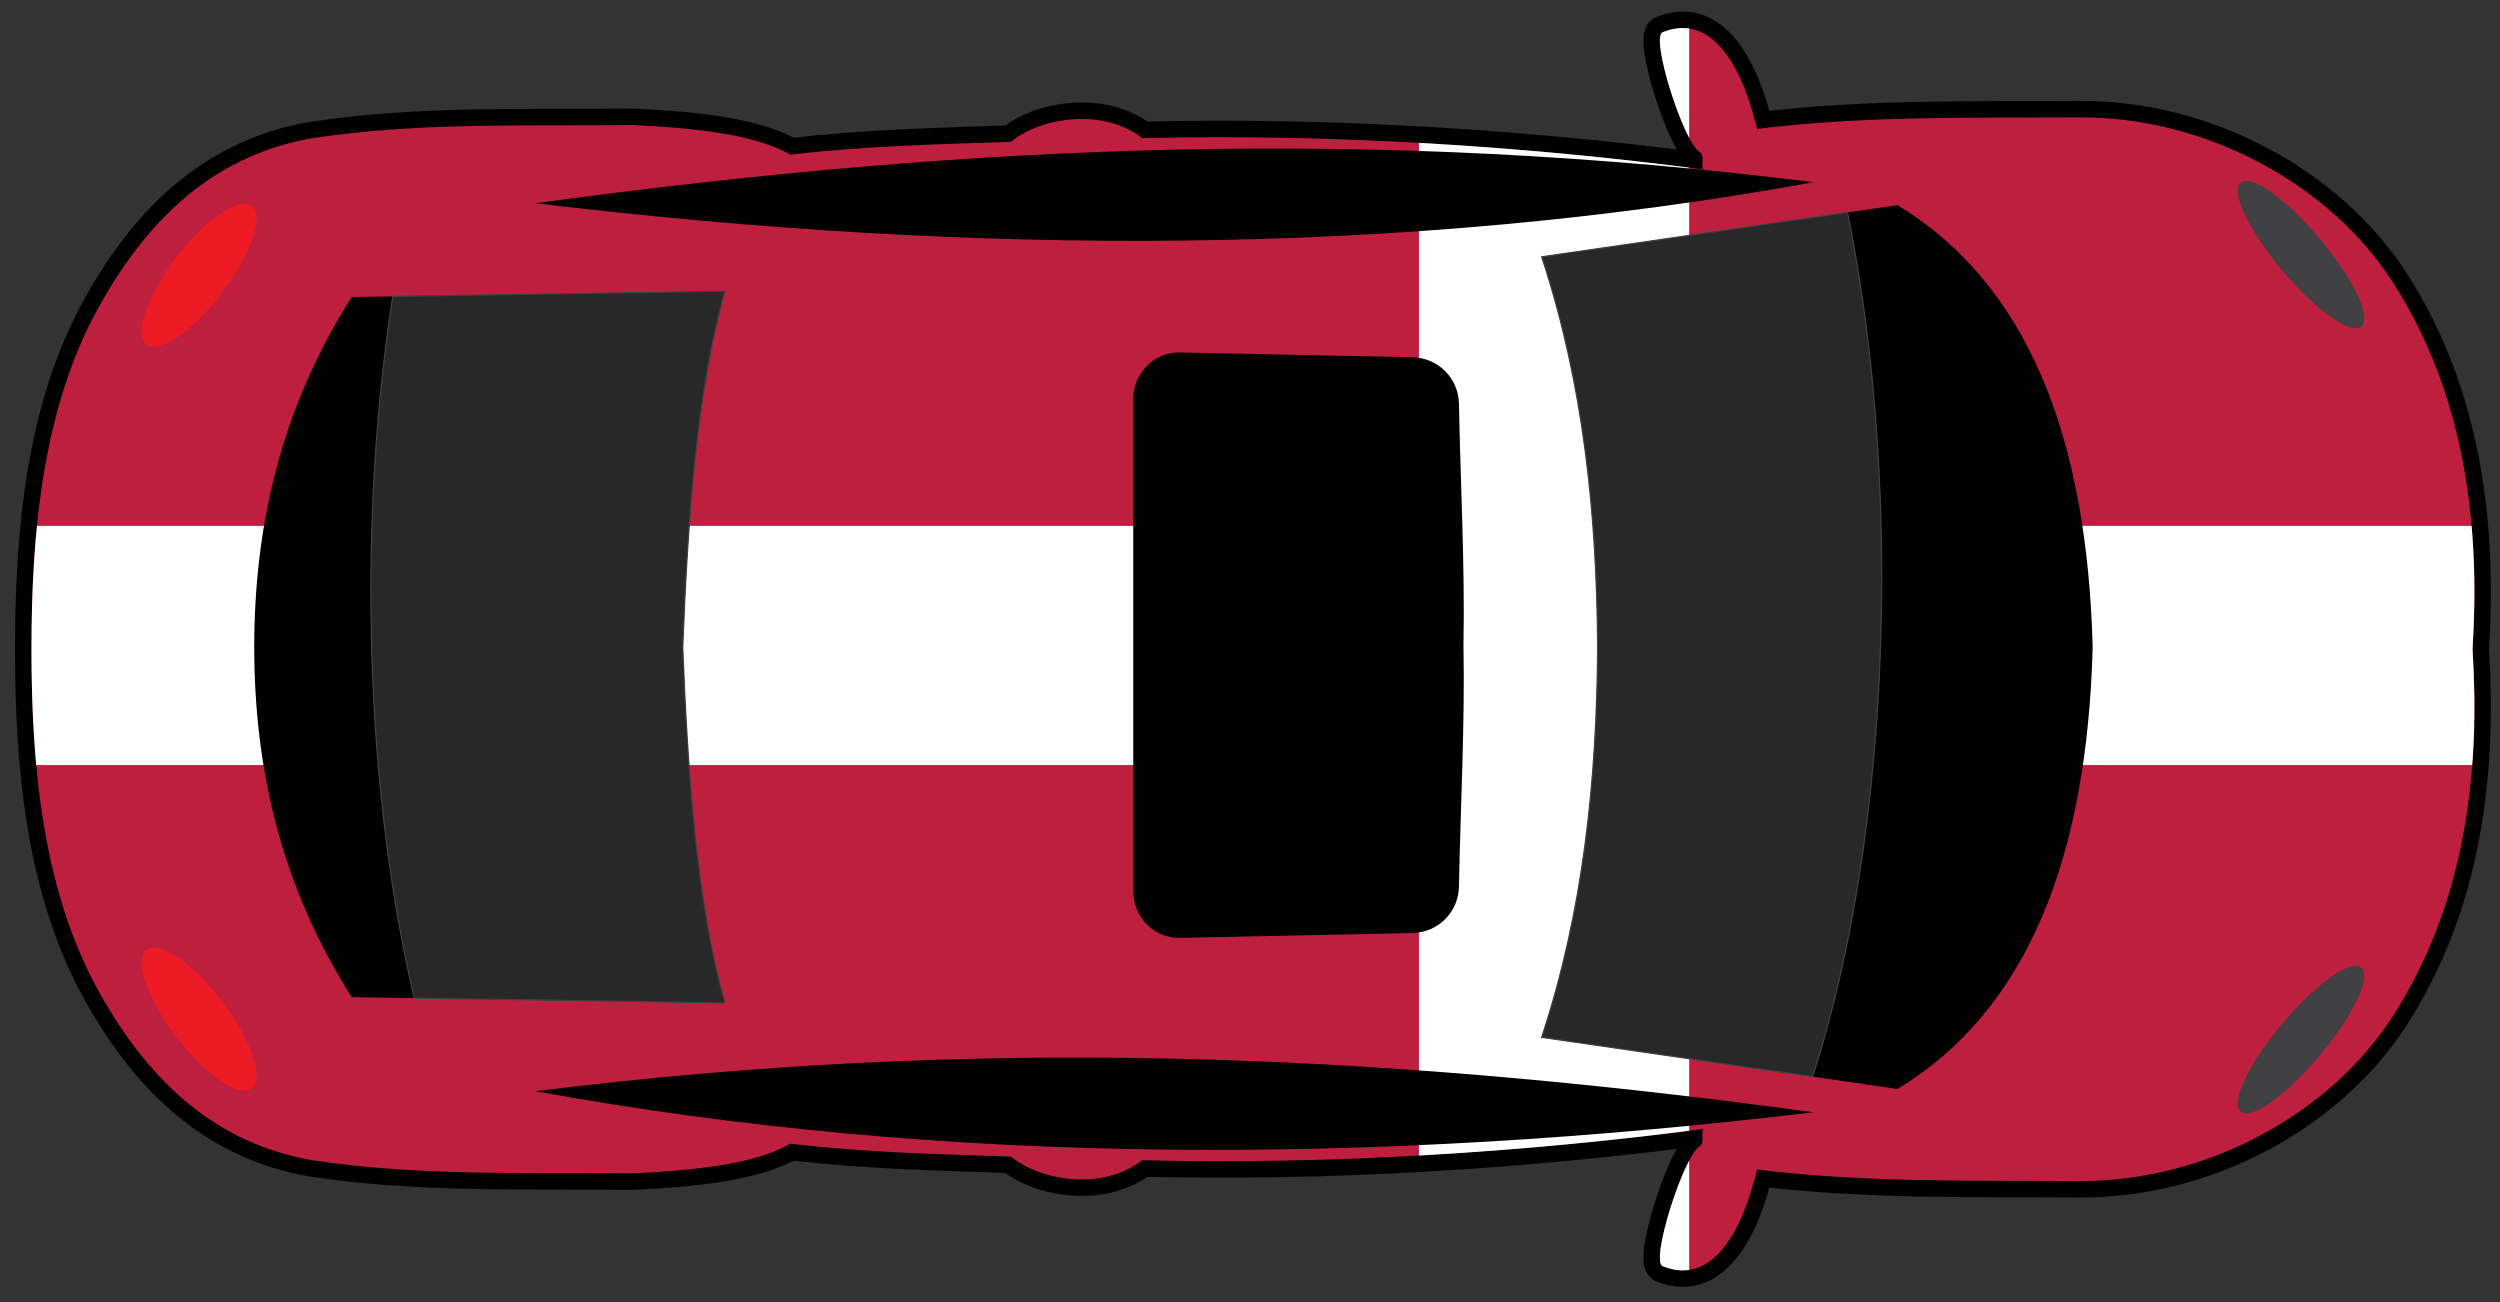 <?xml version="1.0" encoding="iso-8859-1"?>
<!-- Generator: Adobe Illustrator 16.0.0, SVG Export Plug-In . SVG Version: 6.00 Build 0)  -->
<!DOCTYPE svg PUBLIC "-//W3C//DTD SVG 1.1//EN" "http://www.w3.org/Graphics/SVG/1.1/DTD/svg11.dtd">
<svg version="1.1" xmlns="http://www.w3.org/2000/svg" xmlns:xlink="http://www.w3.org/1999/xlink" x="0px" y="0px" width="430px"
	 height="224px" viewBox="0 0 430 224" style="enable-background:new 0 0 430 224;" xml:space="preserve">
<rect x="0" y="0" width="430" height="224" fill="#333333" stroke="none"/>
<g id="_x31_" style="display:none;">
	
		<path style="display:inline;fill-rule:evenodd;clip-rule:evenodd;fill:#FED23B;stroke:#000000;stroke-width:5.669;stroke-miterlimit:22.926;" d="
		M425.277,111.662c1.318-20.84-1.083-43.536-13.738-63.177c-10.687-16.589-31.822-28.45-54.045-28.299
		c-18.098,0.123-36.303-0.337-55.279,1.976c-2.598-10.951-7.801-19.996-16.236-16.626c-2.168,0.867,3.6,18.951,6.353,20.613
		c0.945,0.57,0.16,2.371,0.671,3.005c-30.408-4.016-64.368-6.209-96.535-5.388c-6.576-5.167-17.21-3.744-22.58,0.619
		c-13.217,0.465-24.625,0.681-38.004,2.217c-5.889-3.536-16.871-4.638-27.148-5.099c-18.427,0.22-36.688-0.549-55.28,2.308
		C37.66,26.65,26.07,36.55,17.098,52.599C7.29,70.135,5.416,91.714,5.416,111.662c-0.001,19.949,1.874,41.525,11.682,59.063
		c8.973,16.048,20.564,25.948,36.357,28.789c18.593,2.856,36.854,2.086,55.28,2.306c10.277-0.461,21.261-1.562,27.148-5.098
		c13.382,1.534,24.787,1.752,38.004,2.217c5.369,4.363,16.003,5.785,22.58,0.618c32.166,0.822,66.126-1.373,96.535-5.387
		c-0.511,0.633,0.274,2.435-0.672,3.005c-2.753,1.662-8.521,19.746-6.352,20.613c8.437,3.371,13.639-5.677,16.236-16.626
		c18.977,2.312,37.182,1.852,55.281,1.975c22.221,0.15,43.357-11.709,54.043-28.298
		C424.194,155.196,426.596,132.501,425.277,111.662z"/>
	<path style="display:inline;fill-rule:evenodd;clip-rule:evenodd;fill:#FED23B;" d="M425.277,111.662
		c1.318-20.84-1.083-43.536-13.738-63.178c-10.687-16.588-31.822-28.449-54.045-28.298c-18.099,0.123-36.303-0.337-55.279,1.975
		c-2.598-10.95-7.801-19.996-16.236-16.625c-2.169,0.866,3.599,18.951,6.352,20.612c0.946,0.57,0.161,2.372,0.672,3.005
		c-30.408-4.015-64.369-6.208-96.535-5.387c-6.576-5.167-17.21-3.745-22.58,0.618c-13.217,0.466-24.625,0.682-38.004,2.218
		c-5.889-3.537-16.871-4.638-27.148-5.099c-18.427,0.22-36.688-0.55-55.28,2.307C37.66,26.649,26.07,36.55,17.098,52.598
		C7.29,70.135,5.416,91.713,5.416,111.662c-0.001,19.949,1.874,41.525,11.682,59.063c8.973,16.048,20.564,25.948,36.357,28.789
		c18.593,2.856,36.854,2.086,55.28,2.306c10.277-0.461,21.261-1.562,27.148-5.098c13.382,1.534,24.787,1.752,38.004,2.217
		c5.369,4.363,16.003,5.785,22.58,0.618c32.166,0.822,66.126-1.373,96.535-5.388c-0.511,0.633,0.274,2.435-0.672,3.006
		c-2.753,1.662-8.521,19.745-6.352,20.613c8.436,3.371,13.637-5.677,16.236-16.626c18.977,2.312,37.181,1.852,55.279,1.976
		c22.223,0.15,43.358-11.71,54.045-28.299C424.194,155.196,426.596,132.501,425.277,111.662z"/>
	<g style="display:inline;">
		<path style="fill-rule:evenodd;clip-rule:evenodd;" d="M92.094,34.957c76.754-10.44,144.761-12.968,219.803-3.619
			C240.975,44.268,167.404,43.964,92.094,34.957z"/>
		<path style="fill-rule:evenodd;clip-rule:evenodd;" d="M202.909,60.623l40.044,0.823c4.393,0.091,7.905,3.596,7.988,7.987
			c0.259,13.846,1.036,27.71,0.777,41.532c0.259,13.822-0.518,27.687-0.777,41.532c-0.083,4.392-3.595,7.897-7.987,7.987
			l-40.045,0.824c-4.393,0.09-7.987-3.594-7.987-7.988c0-28.236,0-56.474,0-84.71C194.922,64.217,198.517,60.533,202.909,60.623z"/>
		<path style="fill-rule:evenodd;clip-rule:evenodd;" d="M311.897,191.311c-76.753-10.441-144.759-12.969-219.804-3.621
			C163.017,200.621,236.587,200.317,311.897,191.311z"/>
		<path style="fill-rule:evenodd;clip-rule:evenodd;" d="M43.726,111.296c0.025-20.668,4.467-40.864,16.78-60.215
			c21.388-0.33,42.775-0.658,64.164-0.988c-4.832,17.398-6.364,38.956-7.239,61.203c0.875,22.247,2.407,43.805,7.241,61.202
			c-21.391-0.329-42.778-0.658-64.166-0.987C48.192,152.16,43.751,131.965,43.726,111.296z"/>
		
			<path style="fill-rule:evenodd;clip-rule:evenodd;fill:#282829;stroke:#414042;stroke-width:0.216;stroke-miterlimit:22.926;" d="
			M67.552,50.973l57.118-0.88c-4.832,17.398-6.364,38.956-7.239,61.203c0.875,22.247,2.407,43.805,7.241,61.202l-53.424-0.822
			c-4.712-20.136-7.451-44.149-7.451-69.936C63.797,83.711,65.137,66.549,67.552,50.973z"/>
		<path style="fill-rule:evenodd;clip-rule:evenodd;" d="M274.798,111.296c-0.159-22.931-2.415-45.237-9.625-67.125
			c20.401-2.961,40.802-5.922,61.202-8.883c22.443,13.605,32.623,39.993,33.562,76.009c-0.939,36.017-11.119,62.404-33.562,76.01
			c-20.4-2.961-40.801-5.922-61.202-8.885C272.383,156.534,274.638,134.228,274.798,111.296z"/>
		
			<path style="fill-rule:evenodd;clip-rule:evenodd;fill:#282829;stroke:#414042;stroke-width:0.216;stroke-miterlimit:22.926;" d="
			M274.798,111.296c-0.159-22.931-2.415-45.237-9.625-67.125l52.605-7.635c3.737,18.543,5.872,39.91,5.872,62.66
			c-0.001,33.056-4.5,63.198-11.892,85.989l-46.586-6.763C272.383,156.534,274.638,134.228,274.798,111.296z"/>
		
			<path style="fill-rule:evenodd;clip-rule:evenodd;fill:#414042;stroke:#414042;stroke-width:0.216;stroke-miterlimit:22.926;" d="
			M385.773,31.321c2.23-0.868,8.514,4.01,14.033,10.89c5.52,6.881,8.186,13.162,5.956,14.028
			c-2.229,0.866-8.515-4.011-14.033-10.891C386.211,38.469,383.543,32.187,385.773,31.321L385.773,31.321z M405.763,166.354
			c-2.23-0.867-8.515,4.01-14.033,10.89c-5.519,6.88-8.187,13.162-5.956,14.028c2.23,0.866,8.514-4.011,14.033-10.891
			C405.326,173.501,407.992,167.219,405.763,166.354z"/>
		
			<path style="fill-rule:evenodd;clip-rule:evenodd;fill:#ED1C24;stroke:#ED1C24;stroke-width:0.216;stroke-miterlimit:22.926;" d="
			M42.016,35.159c3.27,0,2.44,5.452-1.854,12.175c-4.294,6.722-10.429,12.174-13.698,12.174c-3.271,0-2.44-5.452,1.853-12.174
			C32.609,40.611,38.744,35.159,42.016,35.159L42.016,35.159z M26.463,163.084c-3.271,0-2.44,5.452,1.853,12.174
			c4.294,6.724,10.429,12.176,13.7,12.176c3.27,0,2.44-5.453-1.853-12.176C35.867,168.536,29.732,163.084,26.463,163.084z"/>
	</g>
</g>
<g id="Layer_2" style="display:none;">
	
		<path style="display:inline;fill-rule:evenodd;clip-rule:evenodd;fill:#FED23B;stroke:#000000;stroke-width:5.669;stroke-miterlimit:22.926;" d="
		M425.277,111.662c1.318-20.84-1.083-43.536-13.738-63.177c-10.687-16.589-31.822-28.45-54.045-28.299
		c-18.098,0.123-36.303-0.337-55.279,1.976c-2.598-10.951-7.801-19.996-16.236-16.626c-2.168,0.867,3.6,18.951,6.353,20.613
		c0.945,0.57,0.16,2.371,0.671,3.005c-30.408-4.016-64.368-6.209-96.535-5.388c-6.576-5.167-17.21-3.744-22.58,0.619
		c-13.217,0.465-24.625,0.681-38.004,2.217c-5.889-3.536-16.871-4.638-27.148-5.099c-18.427,0.22-36.688-0.549-55.28,2.308
		C37.66,26.65,26.07,36.55,17.098,52.599C7.29,70.135,5.416,91.714,5.416,111.662c-0.001,19.949,1.874,41.525,11.682,59.063
		c8.973,16.048,20.564,25.948,36.357,28.789c18.593,2.856,36.854,2.086,55.28,2.306c10.277-0.461,21.261-1.562,27.148-5.098
		c13.382,1.534,24.787,1.752,38.004,2.217c5.369,4.363,16.003,5.785,22.58,0.618c32.166,0.822,66.126-1.373,96.535-5.387
		c-0.511,0.633,0.274,2.435-0.672,3.005c-2.753,1.662-8.521,19.746-6.352,20.613c8.437,3.371,13.639-5.677,16.236-16.626
		c18.977,2.312,37.182,1.852,55.281,1.975c22.221,0.15,43.357-11.709,54.043-28.298
		C424.194,155.196,426.596,132.501,425.277,111.662z"/>
	<g style="display:inline;">
		<defs>
			<path id="SVGID_1_" d="M425.277,111.662c1.318-20.84-1.083-43.536-13.738-63.178c-10.687-16.588-31.822-28.449-54.045-28.298
				c-18.099,0.123-36.303-0.337-55.279,1.975c-2.598-10.95-7.801-19.996-16.236-16.625c-2.169,0.866,3.599,18.951,6.352,20.612
				c0.946,0.57,0.161,2.372,0.672,3.005c-30.408-4.015-64.369-6.208-96.535-5.387c-6.576-5.167-17.21-3.745-22.58,0.618
				c-13.217,0.466-24.625,0.682-38.004,2.218c-5.889-3.537-16.871-4.638-27.148-5.099c-18.427,0.22-36.688-0.55-55.28,2.307
				C37.66,26.649,26.07,36.55,17.098,52.598C7.29,70.135,5.416,91.713,5.416,111.662c-0.001,19.949,1.874,41.525,11.682,59.063
				c8.973,16.048,20.564,25.948,36.357,28.789c18.593,2.856,36.854,2.086,55.28,2.306c10.277-0.461,21.261-1.562,27.148-5.098
				c13.382,1.534,24.787,1.752,38.004,2.217c5.369,4.363,16.003,5.785,22.58,0.618c32.166,0.822,66.126-1.373,96.535-5.388
				c-0.511,0.633,0.274,2.435-0.672,3.006c-2.753,1.662-8.521,19.745-6.352,20.613c8.436,3.371,13.637-5.677,16.236-16.626
				c18.977,2.312,37.181,1.852,55.279,1.976c22.223,0.15,43.358-11.71,54.045-28.299
				C424.194,155.196,426.596,132.501,425.277,111.662z"/>
		</defs>
		<clipPath id="SVGID_2_">
			<use xlink:href="#SVGID_1_"  style="overflow:visible;"/>
		</clipPath>
		<g style="clip-path:url(#SVGID_2_);">
			<rect x="-4.308" y="-35.574" style="fill:#303188;" width="437.308" height="292.867"/>
			<polygon style="fill:#FFFFFF;" points="-4.308,-35.574 50.49,-35.574 165.228,41.257 165.228,-35.574 263.529,-35.574 
				263.529,41.238 378.208,-35.574 433,-35.574 433,-35.574 433,1.106 342.53,61.696 433,61.696 433,160.019 342.53,160.019 
				433,220.605 433,257.293 378.234,257.293 263.529,180.475 263.529,257.293 165.228,257.293 165.228,180.445 50.471,257.293 
				-4.308,257.293 -4.308,220.614 86.155,160.019 -4.308,160.019 -4.308,61.696 86.181,61.696 -4.308,1.094 			"/>
			<polygon style="fill:#ED1C24;" points="165.228,167.047 165.228,160.019 140.947,160.019 -4.308,257.293 30.423,257.293 			"/>
			<polygon style="fill:#ED1C24;" points="263.529,54.652 263.529,61.696 287.746,61.696 433,-35.574 398.237,-35.574 			"/>
			<polygon style="fill:#ED1C24;" points="-4.308,-12.328 106.216,61.696 140.947,61.696 -4.308,-35.574 -4.308,-35.574 			"/>
			<polygon style="fill:#ED1C24;" points="287.771,160.019 433,257.293 433,234.023 322.502,160.019 			"/>
			<polygon style="fill:#ED1C24;" points="243.864,81.37 243.864,-35.574 184.873,-35.574 184.873,81.37 -4.308,81.37 
				-4.308,140.357 184.873,140.357 184.873,257.293 243.864,257.293 243.864,140.357 433,140.357 433,81.37 			"/>
		</g>
	</g>
	<g style="display:inline;">
		<path style="fill-rule:evenodd;clip-rule:evenodd;" d="M92.094,34.957c76.754-10.44,144.761-12.968,219.803-3.619
			C240.975,44.268,167.404,43.964,92.094,34.957z"/>
		<path style="fill-rule:evenodd;clip-rule:evenodd;" d="M202.909,60.623l40.044,0.823c4.393,0.091,7.905,3.596,7.988,7.987
			c0.259,13.846,1.036,27.71,0.777,41.532c0.259,13.822-0.518,27.687-0.777,41.532c-0.083,4.392-3.595,7.897-7.987,7.987
			l-40.045,0.824c-4.393,0.09-7.987-3.594-7.987-7.988c0-28.236,0-56.474,0-84.71C194.922,64.217,198.517,60.533,202.909,60.623z"/>
		<path style="fill-rule:evenodd;clip-rule:evenodd;" d="M311.897,191.311c-76.753-10.441-144.759-12.969-219.804-3.621
			C163.017,200.621,236.587,200.317,311.897,191.311z"/>
		<path style="fill-rule:evenodd;clip-rule:evenodd;" d="M43.726,111.296c0.025-20.668,4.467-40.864,16.78-60.215
			c21.388-0.33,42.775-0.658,64.164-0.988c-4.832,17.398-6.364,38.956-7.239,61.203c0.875,22.247,2.407,43.805,7.241,61.202
			c-21.391-0.329-42.778-0.658-64.166-0.987C48.192,152.16,43.751,131.965,43.726,111.296z"/>
		
			<path style="fill-rule:evenodd;clip-rule:evenodd;fill:#282829;stroke:#414042;stroke-width:0.216;stroke-miterlimit:22.926;" d="
			M67.552,50.973l57.118-0.88c-4.832,17.398-6.364,38.956-7.239,61.203c0.875,22.247,2.407,43.805,7.241,61.202l-53.424-0.822
			c-4.712-20.136-7.451-44.149-7.451-69.936C63.797,83.711,65.137,66.549,67.552,50.973z"/>
		<path style="fill-rule:evenodd;clip-rule:evenodd;" d="M274.798,111.296c-0.159-22.931-2.415-45.237-9.625-67.125
			c20.401-2.961,40.802-5.922,61.202-8.883c22.443,13.605,32.623,39.993,33.562,76.009c-0.939,36.017-11.119,62.404-33.562,76.01
			c-20.4-2.961-40.801-5.922-61.202-8.885C272.383,156.534,274.638,134.228,274.798,111.296z"/>
		
			<path style="fill-rule:evenodd;clip-rule:evenodd;fill:#282829;stroke:#414042;stroke-width:0.216;stroke-miterlimit:22.926;" d="
			M274.798,111.296c-0.159-22.931-2.415-45.237-9.625-67.125l52.605-7.635c3.737,18.543,5.872,39.91,5.872,62.66
			c-0.001,33.056-4.5,63.198-11.892,85.989l-46.586-6.763C272.383,156.534,274.638,134.228,274.798,111.296z"/>
		
			<path style="fill-rule:evenodd;clip-rule:evenodd;fill:#414042;stroke:#414042;stroke-width:0.216;stroke-miterlimit:22.926;" d="
			M385.773,31.321c2.23-0.868,8.514,4.01,14.033,10.89c5.52,6.881,8.186,13.162,5.956,14.028
			c-2.229,0.866-8.515-4.011-14.033-10.891C386.211,38.469,383.543,32.187,385.773,31.321L385.773,31.321z M405.763,166.354
			c-2.23-0.867-8.515,4.01-14.033,10.89c-5.519,6.88-8.187,13.162-5.956,14.028c2.23,0.866,8.514-4.011,14.033-10.891
			C405.326,173.501,407.992,167.219,405.763,166.354z"/>
		
			<path style="fill-rule:evenodd;clip-rule:evenodd;fill:#ED1C24;stroke:#ED1C24;stroke-width:0.216;stroke-miterlimit:22.926;" d="
			M42.016,35.159c3.27,0,2.44,5.452-1.854,12.175c-4.294,6.722-10.429,12.174-13.698,12.174c-3.271,0-2.44-5.452,1.853-12.174
			C32.609,40.611,38.744,35.159,42.016,35.159L42.016,35.159z M26.463,163.084c-3.271,0-2.44,5.452,1.853,12.174
			c4.294,6.724,10.429,12.176,13.7,12.176c3.27,0,2.44-5.453-1.853-12.176C35.867,168.536,29.732,163.084,26.463,163.084z"/>
	</g>
</g>
<g id="Layer_3" style="display:none;">
	
		<path style="display:inline;fill-rule:evenodd;clip-rule:evenodd;fill:#FED23B;stroke:#000000;stroke-width:5.669;stroke-miterlimit:22.926;" d="
		M425.277,111.662c1.318-20.84-1.083-43.536-13.738-63.177c-10.687-16.589-31.822-28.45-54.045-28.299
		c-18.098,0.123-36.303-0.337-55.279,1.976c-2.598-10.951-7.801-19.996-16.236-16.626c-2.168,0.867,3.6,18.951,6.353,20.613
		c0.945,0.57,0.16,2.371,0.671,3.005c-30.408-4.016-64.368-6.209-96.535-5.388c-6.576-5.167-17.21-3.744-22.58,0.619
		c-13.217,0.465-24.625,0.681-38.004,2.217c-5.889-3.536-16.871-4.638-27.148-5.099c-18.427,0.22-36.688-0.549-55.28,2.308
		C37.66,26.65,26.07,36.55,17.098,52.599C7.29,70.135,5.416,91.714,5.416,111.662c-0.001,19.949,1.874,41.525,11.682,59.063
		c8.973,16.048,20.564,25.948,36.357,28.789c18.593,2.856,36.854,2.086,55.28,2.306c10.277-0.461,21.261-1.562,27.148-5.098
		c13.382,1.534,24.787,1.752,38.004,2.217c5.369,4.363,16.003,5.785,22.58,0.618c32.166,0.822,66.126-1.373,96.535-5.387
		c-0.511,0.633,0.274,2.435-0.672,3.005c-2.753,1.662-8.521,19.746-6.352,20.613c8.437,3.371,13.639-5.677,16.236-16.626
		c18.977,2.312,37.182,1.852,55.281,1.975c22.221,0.15,43.357-11.709,54.043-28.298
		C424.194,155.196,426.596,132.501,425.277,111.662z"/>
	<g style="display:inline;">
		<defs>
			<path id="SVGID_3_" d="M425.277,111.662c1.318-20.84-1.083-43.536-13.738-63.178c-10.687-16.588-31.822-28.449-54.045-28.298
				c-18.099,0.123-36.303-0.337-55.279,1.975c-2.598-10.95-7.801-19.996-16.236-16.625c-2.169,0.866,3.599,18.951,6.352,20.612
				c0.946,0.57,0.161,2.372,0.672,3.005c-30.408-4.015-64.369-6.208-96.535-5.387c-6.576-5.167-17.21-3.745-22.58,0.618
				c-13.217,0.466-24.625,0.682-38.004,2.218c-5.889-3.537-16.871-4.638-27.148-5.099c-18.427,0.22-36.688-0.55-55.28,2.307
				C37.66,26.649,26.07,36.55,17.098,52.598C7.29,70.135,5.416,91.713,5.416,111.662c-0.001,19.949,1.874,41.525,11.682,59.063
				c8.973,16.048,20.564,25.948,36.357,28.789c18.593,2.856,36.854,2.086,55.28,2.306c10.277-0.461,21.261-1.562,27.148-5.098
				c13.382,1.534,24.787,1.752,38.004,2.217c5.369,4.363,16.003,5.785,22.58,0.618c32.166,0.822,66.126-1.373,96.535-5.388
				c-0.511,0.633,0.274,2.435-0.672,3.006c-2.753,1.662-8.521,19.745-6.352,20.613c8.436,3.371,13.637-5.677,16.236-16.626
				c18.977,2.312,37.181,1.852,55.279,1.976c22.223,0.15,43.358-11.71,54.045-28.299
				C424.194,155.196,426.596,132.501,425.277,111.662z"/>
		</defs>
		<clipPath id="SVGID_4_">
			<use xlink:href="#SVGID_3_"  style="overflow:visible;"/>
		</clipPath>
		<g style="clip-path:url(#SVGID_4_);">
			<rect x="6.471" width="417.059" height="224"/>
			<rect x="6.471" style="fill:#ED1C24;" width="417.059" height="149.328"/>
			<rect x="6.471" style="fill:#FFCB05;" width="417.059" height="74.689"/>
		</g>
	</g>
	<g style="display:inline;">
		<path style="fill-rule:evenodd;clip-rule:evenodd;" d="M92.094,34.957c76.754-10.44,144.761-12.968,219.803-3.619
			C240.975,44.268,167.404,43.964,92.094,34.957z"/>
		<path style="fill-rule:evenodd;clip-rule:evenodd;" d="M202.909,60.623l40.044,0.823c4.393,0.091,7.905,3.596,7.988,7.987
			c0.259,13.846,1.036,27.71,0.777,41.532c0.259,13.822-0.518,27.687-0.777,41.532c-0.083,4.392-3.595,7.897-7.987,7.987
			l-40.045,0.824c-4.393,0.09-7.987-3.594-7.987-7.988c0-28.236,0-56.474,0-84.71C194.922,64.217,198.517,60.533,202.909,60.623z"/>
		<path style="fill-rule:evenodd;clip-rule:evenodd;" d="M311.897,191.311c-76.753-10.441-144.759-12.969-219.804-3.621
			C163.017,200.621,236.587,200.317,311.897,191.311z"/>
		<path style="fill-rule:evenodd;clip-rule:evenodd;" d="M43.726,111.296c0.025-20.668,4.467-40.864,16.78-60.215
			c21.388-0.33,42.775-0.658,64.164-0.988c-4.832,17.398-6.364,38.956-7.239,61.203c0.875,22.247,2.407,43.805,7.241,61.202
			c-21.391-0.329-42.778-0.658-64.166-0.987C48.192,152.16,43.751,131.965,43.726,111.296z"/>
		
			<path style="fill-rule:evenodd;clip-rule:evenodd;fill:#282829;stroke:#414042;stroke-width:0.216;stroke-miterlimit:22.926;" d="
			M67.552,50.973l57.118-0.88c-4.832,17.398-6.364,38.956-7.239,61.203c0.875,22.247,2.407,43.805,7.241,61.202l-53.424-0.822
			c-4.712-20.136-7.451-44.149-7.451-69.936C63.797,83.711,65.137,66.549,67.552,50.973z"/>
		<path style="fill-rule:evenodd;clip-rule:evenodd;" d="M274.798,111.296c-0.159-22.931-2.415-45.237-9.625-67.125
			c20.401-2.961,40.802-5.922,61.202-8.883c22.443,13.605,32.623,39.993,33.562,76.009c-0.939,36.017-11.119,62.404-33.562,76.01
			c-20.4-2.961-40.801-5.922-61.202-8.885C272.383,156.534,274.638,134.228,274.798,111.296z"/>
		
			<path style="fill-rule:evenodd;clip-rule:evenodd;fill:#282829;stroke:#414042;stroke-width:0.216;stroke-miterlimit:22.926;" d="
			M274.798,111.296c-0.159-22.931-2.415-45.237-9.625-67.125l52.605-7.635c3.737,18.543,5.872,39.91,5.872,62.66
			c-0.001,33.056-4.5,63.198-11.892,85.989l-46.586-6.763C272.383,156.534,274.638,134.228,274.798,111.296z"/>
		
			<path style="fill-rule:evenodd;clip-rule:evenodd;fill:#414042;stroke:#414042;stroke-width:0.216;stroke-miterlimit:22.926;" d="
			M385.773,31.321c2.23-0.868,8.514,4.01,14.033,10.89c5.52,6.881,8.186,13.162,5.956,14.028
			c-2.229,0.866-8.515-4.011-14.033-10.891C386.211,38.469,383.543,32.187,385.773,31.321L385.773,31.321z M405.763,166.354
			c-2.23-0.867-8.515,4.01-14.033,10.89c-5.519,6.88-8.187,13.162-5.956,14.028c2.23,0.866,8.514-4.011,14.033-10.891
			C405.326,173.501,407.992,167.219,405.763,166.354z"/>
		
			<path style="fill-rule:evenodd;clip-rule:evenodd;fill:#ED1C24;stroke:#ED1C24;stroke-width:0.216;stroke-miterlimit:22.926;" d="
			M42.016,35.159c3.27,0,2.44,5.452-1.854,12.175c-4.294,6.722-10.429,12.174-13.698,12.174c-3.271,0-2.44-5.452,1.853-12.174
			C32.609,40.611,38.744,35.159,42.016,35.159L42.016,35.159z M26.463,163.084c-3.271,0-2.44,5.452,1.853,12.174
			c4.294,6.724,10.429,12.176,13.7,12.176c3.27,0,2.44-5.453-1.853-12.176C35.867,168.536,29.732,163.084,26.463,163.084z"/>
	</g>
</g>
<g id="Layer_4" style="display:none;">
	
		<path style="display:inline;fill-rule:evenodd;clip-rule:evenodd;fill:#FED23B;stroke:#000000;stroke-width:5.669;stroke-miterlimit:22.926;" d="
		M425.277,111.662c1.318-20.84-1.083-43.536-13.738-63.177c-10.687-16.589-31.822-28.45-54.045-28.299
		c-18.098,0.123-36.303-0.337-55.279,1.976c-2.598-10.951-7.801-19.996-16.236-16.626c-2.168,0.867,3.6,18.951,6.353,20.613
		c0.945,0.57,0.16,2.371,0.671,3.005c-30.408-4.016-64.368-6.209-96.535-5.388c-6.576-5.167-17.21-3.744-22.58,0.619
		c-13.217,0.465-24.625,0.681-38.004,2.217c-5.889-3.536-16.871-4.638-27.148-5.099c-18.427,0.22-36.688-0.549-55.28,2.308
		C37.66,26.65,26.07,36.55,17.098,52.599C7.29,70.135,5.416,91.714,5.416,111.662c-0.001,19.949,1.874,41.525,11.682,59.063
		c8.973,16.048,20.564,25.948,36.357,28.789c18.593,2.856,36.854,2.086,55.28,2.306c10.277-0.461,21.261-1.562,27.148-5.098
		c13.382,1.534,24.787,1.752,38.004,2.217c5.369,4.363,16.003,5.785,22.58,0.618c32.166,0.822,66.126-1.373,96.535-5.387
		c-0.511,0.633,0.274,2.435-0.672,3.005c-2.753,1.662-8.521,19.746-6.352,20.613c8.437,3.371,13.639-5.677,16.236-16.626
		c18.977,2.312,37.182,1.852,55.281,1.975c22.221,0.15,43.357-11.709,54.043-28.298
		C424.194,155.196,426.596,132.501,425.277,111.662z"/>
	<g style="display:inline;">
		<defs>
			<path id="SVGID_5_" d="M425.277,111.662c1.318-20.84-1.083-43.536-13.738-63.178c-10.687-16.588-31.822-28.449-54.045-28.298
				c-18.099,0.123-36.303-0.337-55.279,1.975c-2.598-10.95-7.801-19.996-16.236-16.625c-2.169,0.866,3.599,18.951,6.352,20.612
				c0.946,0.57,0.161,2.372,0.672,3.005c-30.408-4.015-64.369-6.208-96.535-5.387c-6.576-5.167-17.21-3.745-22.58,0.618
				c-13.217,0.466-24.625,0.682-38.004,2.218c-5.889-3.537-16.871-4.638-27.148-5.099c-18.427,0.22-36.688-0.55-55.28,2.307
				C37.66,26.649,26.07,36.55,17.098,52.598C7.29,70.135,5.416,91.713,5.416,111.662c-0.001,19.949,1.874,41.525,11.682,59.063
				c8.973,16.048,20.564,25.948,36.357,28.789c18.593,2.856,36.854,2.086,55.28,2.306c10.277-0.461,21.261-1.562,27.148-5.098
				c13.382,1.534,24.787,1.752,38.004,2.217c5.369,4.363,16.003,5.785,22.58,0.618c32.166,0.822,66.126-1.373,96.535-5.388
				c-0.511,0.633,0.274,2.435-0.672,3.006c-2.753,1.662-8.521,19.745-6.352,20.613c8.436,3.371,13.637-5.677,16.236-16.626
				c18.977,2.312,37.181,1.852,55.279,1.976c22.223,0.15,43.358-11.71,54.045-28.299
				C424.194,155.196,426.596,132.501,425.277,111.662z"/>
		</defs>
		<clipPath id="SVGID_6_">
			<use xlink:href="#SVGID_5_"  style="overflow:visible;"/>
		</clipPath>
		<g style="clip-path:url(#SVGID_6_);">
			<g>
				<defs>
					<rect id="SVGID_7_" y="0" width="430" height="224"/>
				</defs>
				<clipPath id="SVGID_8_">
					<use xlink:href="#SVGID_7_"  style="overflow:visible;"/>
				</clipPath>
				<rect y="0" style="clip-path:url(#SVGID_8_);fill:#324689;" width="430" height="224"/>
				<rect y="74.663" style="clip-path:url(#SVGID_8_);fill:#FFFFFF;" width="430" height="149.337"/>
				<rect y="149.327" style="clip-path:url(#SVGID_8_);fill:#9F1C32;" width="430" height="74.673"/>
			</g>
		</g>
	</g>
	<g style="display:inline;">
		<path style="fill-rule:evenodd;clip-rule:evenodd;" d="M92.094,34.957c76.754-10.44,144.761-12.968,219.803-3.619
			C240.975,44.268,167.404,43.964,92.094,34.957z"/>
		<path style="fill-rule:evenodd;clip-rule:evenodd;" d="M202.909,60.623l40.044,0.823c4.393,0.091,7.905,3.596,7.988,7.987
			c0.259,13.846,1.036,27.71,0.777,41.532c0.259,13.822-0.518,27.687-0.777,41.532c-0.083,4.392-3.595,7.897-7.987,7.987
			l-40.045,0.824c-4.393,0.09-7.987-3.594-7.987-7.988c0-28.236,0-56.474,0-84.71C194.922,64.217,198.517,60.533,202.909,60.623z"/>
		<path style="fill-rule:evenodd;clip-rule:evenodd;" d="M311.897,191.311c-76.753-10.441-144.759-12.969-219.804-3.621
			C163.017,200.621,236.587,200.317,311.897,191.311z"/>
		<path style="fill-rule:evenodd;clip-rule:evenodd;" d="M43.726,111.296c0.025-20.668,4.467-40.864,16.78-60.215
			c21.388-0.33,42.775-0.658,64.164-0.988c-4.832,17.398-6.364,38.956-7.239,61.203c0.875,22.247,2.407,43.805,7.241,61.202
			c-21.391-0.329-42.778-0.658-64.166-0.987C48.192,152.16,43.751,131.965,43.726,111.296z"/>
		
			<path style="fill-rule:evenodd;clip-rule:evenodd;fill:#282829;stroke:#414042;stroke-width:0.216;stroke-miterlimit:22.926;" d="
			M67.552,50.973l57.118-0.88c-4.832,17.398-6.364,38.956-7.239,61.203c0.875,22.247,2.407,43.805,7.241,61.202l-53.424-0.822
			c-4.712-20.136-7.451-44.149-7.451-69.936C63.797,83.711,65.137,66.549,67.552,50.973z"/>
		<path style="fill-rule:evenodd;clip-rule:evenodd;" d="M274.798,111.296c-0.159-22.931-2.415-45.237-9.625-67.125
			c20.401-2.961,40.802-5.922,61.202-8.883c22.443,13.605,32.623,39.993,33.562,76.009c-0.939,36.017-11.119,62.404-33.562,76.01
			c-20.4-2.961-40.801-5.922-61.202-8.885C272.383,156.534,274.638,134.228,274.798,111.296z"/>
		
			<path style="fill-rule:evenodd;clip-rule:evenodd;fill:#282829;stroke:#414042;stroke-width:0.216;stroke-miterlimit:22.926;" d="
			M274.798,111.296c-0.159-22.931-2.415-45.237-9.625-67.125l52.605-7.635c3.737,18.543,5.872,39.91,5.872,62.66
			c-0.001,33.056-4.5,63.198-11.892,85.989l-46.586-6.763C272.383,156.534,274.638,134.228,274.798,111.296z"/>
		
			<path style="fill-rule:evenodd;clip-rule:evenodd;fill:#414042;stroke:#414042;stroke-width:0.216;stroke-miterlimit:22.926;" d="
			M385.773,31.321c2.23-0.868,8.514,4.01,14.033,10.89c5.52,6.881,8.186,13.162,5.956,14.028
			c-2.229,0.866-8.515-4.011-14.033-10.891C386.211,38.469,383.543,32.187,385.773,31.321L385.773,31.321z M405.763,166.354
			c-2.23-0.867-8.515,4.01-14.033,10.89c-5.519,6.88-8.187,13.162-5.956,14.028c2.23,0.866,8.514-4.011,14.033-10.891
			C405.326,173.501,407.992,167.219,405.763,166.354z"/>
		
			<path style="fill-rule:evenodd;clip-rule:evenodd;fill:#ED1C24;stroke:#ED1C24;stroke-width:0.216;stroke-miterlimit:22.926;" d="
			M42.016,35.159c3.27,0,2.44,5.452-1.854,12.175c-4.294,6.722-10.429,12.174-13.698,12.174c-3.271,0-2.44-5.452,1.853-12.174
			C32.609,40.611,38.744,35.159,42.016,35.159L42.016,35.159z M26.463,163.084c-3.271,0-2.44,5.452,1.853,12.174
			c4.294,6.724,10.429,12.176,13.7,12.176c3.27,0,2.44-5.453-1.853-12.176C35.867,168.536,29.732,163.084,26.463,163.084z"/>
	</g>
</g>
<g id="Layer_5" style="display:none;">
	
		<path style="display:inline;fill-rule:evenodd;clip-rule:evenodd;fill:#FED23B;stroke:#000000;stroke-width:5.669;stroke-miterlimit:22.926;" d="
		M425.277,111.662c1.318-20.84-1.083-43.536-13.738-63.177c-10.687-16.589-31.822-28.45-54.045-28.299
		c-18.098,0.123-36.303-0.337-55.279,1.976c-2.598-10.951-7.801-19.996-16.236-16.626c-2.168,0.867,3.6,18.951,6.353,20.613
		c0.945,0.57,0.16,2.371,0.671,3.005c-30.408-4.016-64.368-6.209-96.535-5.388c-6.576-5.167-17.21-3.744-22.58,0.619
		c-13.217,0.465-24.625,0.681-38.004,2.217c-5.889-3.536-16.871-4.638-27.148-5.099c-18.427,0.22-36.688-0.549-55.28,2.308
		C37.66,26.65,26.07,36.55,17.098,52.599C7.29,70.135,5.416,91.714,5.416,111.662c-0.001,19.949,1.874,41.525,11.682,59.063
		c8.973,16.048,20.564,25.948,36.357,28.789c18.593,2.856,36.854,2.086,55.28,2.306c10.277-0.461,21.261-1.562,27.148-5.098
		c13.382,1.534,24.787,1.752,38.004,2.217c5.369,4.363,16.003,5.785,22.58,0.618c32.166,0.822,66.126-1.373,96.535-5.387
		c-0.511,0.633,0.274,2.435-0.672,3.005c-2.753,1.662-8.521,19.746-6.352,20.613c8.437,3.371,13.639-5.677,16.236-16.626
		c18.977,2.312,37.182,1.852,55.281,1.975c22.221,0.15,43.357-11.709,54.043-28.298
		C424.194,155.196,426.596,132.501,425.277,111.662z"/>
	<g style="display:inline;">
		<defs>
			<path id="SVGID_9_" d="M425.277,111.662c1.318-20.84-1.083-43.536-13.738-63.178c-10.687-16.588-31.822-28.449-54.045-28.298
				c-18.099,0.123-36.303-0.337-55.279,1.975c-2.598-10.95-7.801-19.996-16.236-16.625c-2.169,0.866,3.599,18.951,6.352,20.612
				c0.946,0.57,0.161,2.372,0.672,3.005c-30.408-4.015-64.369-6.208-96.535-5.387c-6.576-5.167-17.21-3.745-22.58,0.618
				c-13.217,0.466-24.625,0.682-38.004,2.218c-5.889-3.537-16.871-4.638-27.148-5.099c-18.427,0.22-36.688-0.55-55.28,2.307
				C37.66,26.649,26.07,36.55,17.098,52.598C7.29,70.135,5.416,91.713,5.416,111.662c-0.001,19.949,1.874,41.525,11.682,59.063
				c8.973,16.048,20.564,25.948,36.357,28.789c18.593,2.856,36.854,2.086,55.28,2.306c10.277-0.461,21.261-1.562,27.148-5.098
				c13.382,1.534,24.787,1.752,38.004,2.217c5.369,4.363,16.003,5.785,22.58,0.618c32.166,0.822,66.126-1.373,96.535-5.388
				c-0.511,0.633,0.274,2.435-0.672,3.006c-2.753,1.662-8.521,19.745-6.352,20.613c8.436,3.371,13.637-5.677,16.236-16.626
				c18.977,2.312,37.181,1.852,55.279,1.976c22.223,0.15,43.358-11.71,54.045-28.299
				C424.194,155.196,426.596,132.501,425.277,111.662z"/>
		</defs>
		<clipPath id="SVGID_10_">
			<use xlink:href="#SVGID_9_"  style="overflow:visible;"/>
		</clipPath>
		<g style="clip-path:url(#SVGID_10_);">
			<g>
				<defs>
					<rect id="SVGID_11_" x="1.186" y="0" width="428.814" height="223.893"/>
				</defs>
				<clipPath id="SVGID_12_">
					<use xlink:href="#SVGID_11_"  style="overflow:visible;"/>
				</clipPath>
				<rect x="287.061" y="0" style="clip-path:url(#SVGID_12_);fill:#010101;" width="142.939" height="223.893"/>
				<rect x="144.117" y="0" style="clip-path:url(#SVGID_12_);fill:#F7DE28;" width="142.943" height="223.893"/>
				<rect x="1.182" y="0" style="clip-path:url(#SVGID_12_);fill:#DA1F26;" width="142.936" height="223.893"/>
			</g>
		</g>
	</g>
	<g style="display:inline;">
		<path style="fill-rule:evenodd;clip-rule:evenodd;" d="M92.094,34.957c76.754-10.44,144.761-12.968,219.803-3.619
			C240.975,44.268,167.404,43.964,92.094,34.957z"/>
		<path style="fill-rule:evenodd;clip-rule:evenodd;" d="M202.909,60.623l40.044,0.823c4.393,0.091,7.905,3.596,7.988,7.987
			c0.259,13.846,1.036,27.71,0.777,41.532c0.259,13.822-0.518,27.687-0.777,41.532c-0.083,4.392-3.595,7.897-7.987,7.987
			l-40.045,0.824c-4.393,0.09-7.987-3.594-7.987-7.988c0-28.236,0-56.474,0-84.71C194.922,64.217,198.517,60.533,202.909,60.623z"/>
		<path style="fill-rule:evenodd;clip-rule:evenodd;" d="M311.897,191.311c-76.753-10.441-144.759-12.969-219.804-3.621
			C163.017,200.621,236.587,200.317,311.897,191.311z"/>
		<path style="fill-rule:evenodd;clip-rule:evenodd;" d="M43.726,111.296c0.025-20.668,4.467-40.864,16.78-60.215
			c21.388-0.33,42.775-0.658,64.164-0.988c-4.832,17.398-6.364,38.956-7.239,61.203c0.875,22.247,2.407,43.805,7.241,61.202
			c-21.391-0.329-42.778-0.658-64.166-0.987C48.192,152.16,43.751,131.965,43.726,111.296z"/>
		
			<path style="fill-rule:evenodd;clip-rule:evenodd;fill:#282829;stroke:#414042;stroke-width:0.216;stroke-miterlimit:22.926;" d="
			M67.552,50.973l57.118-0.88c-4.832,17.398-6.364,38.956-7.239,61.203c0.875,22.247,2.407,43.805,7.241,61.202l-53.424-0.822
			c-4.712-20.136-7.451-44.149-7.451-69.936C63.797,83.711,65.137,66.549,67.552,50.973z"/>
		<path style="fill-rule:evenodd;clip-rule:evenodd;" d="M274.798,111.296c-0.159-22.931-2.415-45.237-9.625-67.125
			c20.401-2.961,40.802-5.922,61.202-8.883c22.443,13.605,32.623,39.993,33.562,76.009c-0.939,36.017-11.119,62.404-33.562,76.01
			c-20.4-2.961-40.801-5.922-61.202-8.885C272.383,156.534,274.638,134.228,274.798,111.296z"/>
		
			<path style="fill-rule:evenodd;clip-rule:evenodd;fill:#282829;stroke:#414042;stroke-width:0.216;stroke-miterlimit:22.926;" d="
			M274.798,111.296c-0.159-22.931-2.415-45.237-9.625-67.125l52.605-7.635c3.737,18.543,5.872,39.91,5.872,62.66
			c-0.001,33.056-4.5,63.198-11.892,85.989l-46.586-6.763C272.383,156.534,274.638,134.228,274.798,111.296z"/>
		
			<path style="fill-rule:evenodd;clip-rule:evenodd;fill:#414042;stroke:#414042;stroke-width:0.216;stroke-miterlimit:22.926;" d="
			M385.773,31.321c2.23-0.868,8.514,4.01,14.033,10.89c5.52,6.881,8.186,13.162,5.956,14.028
			c-2.229,0.866-8.515-4.011-14.033-10.891C386.211,38.469,383.543,32.187,385.773,31.321L385.773,31.321z M405.763,166.354
			c-2.23-0.867-8.515,4.01-14.033,10.89c-5.519,6.88-8.187,13.162-5.956,14.028c2.23,0.866,8.514-4.011,14.033-10.891
			C405.326,173.501,407.992,167.219,405.763,166.354z"/>
		
			<path style="fill-rule:evenodd;clip-rule:evenodd;fill:#ED1C24;stroke:#ED1C24;stroke-width:0.216;stroke-miterlimit:22.926;" d="
			M42.016,35.159c3.27,0,2.44,5.452-1.854,12.175c-4.294,6.722-10.429,12.174-13.698,12.174c-3.271,0-2.44-5.452,1.853-12.174
			C32.609,40.611,38.744,35.159,42.016,35.159L42.016,35.159z M26.463,163.084c-3.271,0-2.44,5.452,1.853,12.174
			c4.294,6.724,10.429,12.176,13.7,12.176c3.27,0,2.44-5.453-1.853-12.176C35.867,168.536,29.732,163.084,26.463,163.084z"/>
	</g>
</g>
<g id="Layer_6" style="display:none;">
	
		<path style="display:inline;fill-rule:evenodd;clip-rule:evenodd;fill:#FED23B;stroke:#000000;stroke-width:5.669;stroke-miterlimit:22.926;" d="
		M425.277,111.662c1.318-20.84-1.083-43.536-13.738-63.177c-10.687-16.589-31.822-28.45-54.045-28.299
		c-18.098,0.123-36.303-0.337-55.279,1.976c-2.598-10.951-7.801-19.996-16.236-16.626c-2.168,0.867,3.6,18.951,6.353,20.613
		c0.945,0.57,0.16,2.371,0.671,3.005c-30.408-4.016-64.368-6.209-96.535-5.388c-6.576-5.167-17.21-3.744-22.58,0.619
		c-13.217,0.465-24.625,0.681-38.004,2.217c-5.889-3.536-16.871-4.638-27.148-5.099c-18.427,0.22-36.688-0.549-55.28,2.308
		C37.66,26.65,26.07,36.55,17.098,52.599C7.29,70.135,5.416,91.714,5.416,111.662c-0.001,19.949,1.874,41.525,11.682,59.063
		c8.973,16.048,20.564,25.948,36.357,28.789c18.593,2.856,36.854,2.086,55.28,2.306c10.277-0.461,21.261-1.562,27.148-5.098
		c13.382,1.534,24.787,1.752,38.004,2.217c5.369,4.363,16.003,5.785,22.58,0.618c32.166,0.822,66.126-1.373,96.535-5.387
		c-0.511,0.633,0.274,2.435-0.672,3.005c-2.753,1.662-8.521,19.746-6.352,20.613c8.437,3.371,13.639-5.677,16.236-16.626
		c18.977,2.312,37.182,1.852,55.281,1.975c22.221,0.15,43.357-11.709,54.043-28.298
		C424.194,155.196,426.596,132.501,425.277,111.662z"/>
	<g style="display:inline;">
		<defs>
			<path id="SVGID_13_" d="M425.277,111.662c1.318-20.84-1.083-43.536-13.738-63.178c-10.687-16.588-31.822-28.449-54.045-28.298
				c-18.099,0.123-36.303-0.337-55.279,1.975c-2.598-10.95-7.801-19.996-16.236-16.625c-2.169,0.866,3.599,18.951,6.352,20.612
				c0.946,0.57,0.161,2.372,0.672,3.005c-30.408-4.015-64.369-6.208-96.535-5.387c-6.576-5.167-17.21-3.745-22.58,0.618
				c-13.217,0.466-24.625,0.682-38.004,2.218c-5.889-3.537-16.871-4.638-27.148-5.099c-18.427,0.22-36.688-0.55-55.28,2.307
				C37.66,26.649,26.07,36.55,17.098,52.598C7.29,70.135,5.416,91.713,5.416,111.662c-0.001,19.949,1.874,41.525,11.682,59.063
				c8.973,16.048,20.564,25.948,36.357,28.789c18.593,2.856,36.854,2.086,55.28,2.306c10.277-0.461,21.261-1.562,27.148-5.098
				c13.382,1.534,24.787,1.752,38.004,2.217c5.369,4.363,16.003,5.785,22.58,0.618c32.166,0.822,66.126-1.373,96.535-5.388
				c-0.511,0.633,0.274,2.435-0.672,3.006c-2.753,1.662-8.521,19.745-6.352,20.613c8.436,3.371,13.637-5.677,16.236-16.626
				c18.977,2.312,37.181,1.852,55.279,1.976c22.223,0.15,43.358-11.71,54.045-28.299
				C424.194,155.196,426.596,132.501,425.277,111.662z"/>
		</defs>
		<clipPath id="SVGID_14_">
			<use xlink:href="#SVGID_13_"  style="overflow:visible;"/>
		</clipPath>
		<g style="clip-path:url(#SVGID_14_);">
			<g>
				<defs>
					<rect id="SVGID_15_" y="2.177" width="425.598" height="217.366"/>
				</defs>
				<clipPath id="SVGID_16_">
					<use xlink:href="#SVGID_15_"  style="overflow:visible;"/>
				</clipPath>
				<rect y="2.177" style="clip-path:url(#SVGID_16_);fill:#DC1E39;" width="425.598" height="217.366"/>
				<rect x="270.428" y="2.177" style="clip-path:url(#SVGID_16_);fill:#FFFFFF;" width="62.066" height="217.366"/>
				<rect y="83.689" style="clip-path:url(#SVGID_16_);fill:#FFFFFF;" width="425.598" height="54.341"/>
				<rect x="285.947" y="2.177" style="clip-path:url(#SVGID_16_);fill:#262D65;" width="31.038" height="217.366"/>
				<rect y="97.272" style="clip-path:url(#SVGID_16_);fill:#262D65;" width="425.598" height="27.171"/>
			</g>
		</g>
	</g>
	<g style="display:inline;">
		<path style="fill-rule:evenodd;clip-rule:evenodd;" d="M92.094,34.957c76.754-10.44,144.761-12.968,219.803-3.619
			C240.975,44.268,167.404,43.964,92.094,34.957z"/>
		<path style="fill-rule:evenodd;clip-rule:evenodd;" d="M202.909,60.623l40.044,0.823c4.393,0.091,7.905,3.596,7.988,7.987
			c0.259,13.846,1.036,27.71,0.777,41.532c0.259,13.822-0.518,27.687-0.777,41.532c-0.083,4.392-3.595,7.897-7.987,7.987
			l-40.045,0.824c-4.393,0.09-7.987-3.594-7.987-7.988c0-28.236,0-56.474,0-84.71C194.922,64.217,198.517,60.533,202.909,60.623z"/>
		<path style="fill-rule:evenodd;clip-rule:evenodd;" d="M311.897,191.311c-76.753-10.441-144.759-12.969-219.804-3.621
			C163.017,200.621,236.587,200.317,311.897,191.311z"/>
		<path style="fill-rule:evenodd;clip-rule:evenodd;" d="M43.726,111.296c0.025-20.668,4.467-40.864,16.78-60.215
			c21.388-0.33,42.775-0.658,64.164-0.988c-4.832,17.398-6.364,38.956-7.239,61.203c0.875,22.247,2.407,43.805,7.241,61.202
			c-21.391-0.329-42.778-0.658-64.166-0.987C48.192,152.16,43.751,131.965,43.726,111.296z"/>
		
			<path style="fill-rule:evenodd;clip-rule:evenodd;fill:#282829;stroke:#414042;stroke-width:0.216;stroke-miterlimit:22.926;" d="
			M67.552,50.973l57.118-0.88c-4.832,17.398-6.364,38.956-7.239,61.203c0.875,22.247,2.407,43.805,7.241,61.202l-53.424-0.822
			c-4.712-20.136-7.451-44.149-7.451-69.936C63.797,83.711,65.137,66.549,67.552,50.973z"/>
		<path style="fill-rule:evenodd;clip-rule:evenodd;" d="M274.798,111.296c-0.159-22.931-2.415-45.237-9.625-67.125
			c20.401-2.961,40.802-5.922,61.202-8.883c22.443,13.605,32.623,39.993,33.562,76.009c-0.939,36.017-11.119,62.404-33.562,76.01
			c-20.4-2.961-40.801-5.922-61.202-8.885C272.383,156.534,274.638,134.228,274.798,111.296z"/>
		
			<path style="fill-rule:evenodd;clip-rule:evenodd;fill:#282829;stroke:#414042;stroke-width:0.216;stroke-miterlimit:22.926;" d="
			M274.798,111.296c-0.159-22.931-2.415-45.237-9.625-67.125l52.605-7.635c3.737,18.543,5.872,39.91,5.872,62.66
			c-0.001,33.056-4.5,63.198-11.892,85.989l-46.586-6.763C272.383,156.534,274.638,134.228,274.798,111.296z"/>
		
			<path style="fill-rule:evenodd;clip-rule:evenodd;fill:#414042;stroke:#414042;stroke-width:0.216;stroke-miterlimit:22.926;" d="
			M385.773,31.321c2.23-0.868,8.514,4.01,14.033,10.89c5.52,6.881,8.186,13.162,5.956,14.028
			c-2.229,0.866-8.515-4.011-14.033-10.891C386.211,38.469,383.543,32.187,385.773,31.321L385.773,31.321z M405.763,166.354
			c-2.23-0.867-8.515,4.01-14.033,10.89c-5.519,6.88-8.187,13.162-5.956,14.028c2.23,0.866,8.514-4.011,14.033-10.891
			C405.326,173.501,407.992,167.219,405.763,166.354z"/>
		
			<path style="fill-rule:evenodd;clip-rule:evenodd;fill:#ED1C24;stroke:#ED1C24;stroke-width:0.216;stroke-miterlimit:22.926;" d="
			M42.016,35.159c3.27,0,2.44,5.452-1.854,12.175c-4.294,6.722-10.429,12.174-13.698,12.174c-3.271,0-2.44-5.452,1.853-12.174
			C32.609,40.611,38.744,35.159,42.016,35.159L42.016,35.159z M26.463,163.084c-3.271,0-2.44,5.452,1.853,12.174
			c4.294,6.724,10.429,12.176,13.7,12.176c3.27,0,2.44-5.453-1.853-12.176C35.867,168.536,29.732,163.084,26.463,163.084z"/>
	</g>
</g>
<g id="Layer_7">
	
		<path style="fill-rule:evenodd;clip-rule:evenodd;fill:#FED23B;stroke:#000000;stroke-width:5.669;stroke-miterlimit:22.926;" d="
		M425.277,111.662c1.318-20.84-1.083-43.536-13.738-63.177c-10.687-16.589-31.822-28.45-54.045-28.299
		c-18.098,0.123-36.303-0.337-55.279,1.976c-2.598-10.951-7.801-19.996-16.236-16.626c-2.168,0.867,3.6,18.951,6.353,20.613
		c0.945,0.57,0.16,2.371,0.671,3.005c-30.408-4.016-64.368-6.209-96.535-5.388c-6.576-5.167-17.21-3.744-22.58,0.619
		c-13.217,0.465-24.625,0.681-38.004,2.217c-5.889-3.536-16.871-4.638-27.148-5.099c-18.427,0.22-36.688-0.549-55.28,2.308
		C37.66,26.65,26.07,36.55,17.098,52.599C7.29,70.135,5.416,91.714,5.416,111.662c-0.001,19.949,1.874,41.525,11.682,59.063
		c8.973,16.048,20.564,25.948,36.357,28.789c18.593,2.856,36.854,2.086,55.28,2.306c10.277-0.461,21.261-1.562,27.148-5.098
		c13.382,1.534,24.787,1.752,38.004,2.217c5.369,4.363,16.003,5.785,22.58,0.618c32.166,0.822,66.126-1.373,96.535-5.387
		c-0.511,0.633,0.274,2.435-0.672,3.005c-2.753,1.662-8.521,19.746-6.352,20.613c8.437,3.371,13.639-5.677,16.236-16.626
		c18.977,2.312,37.182,1.852,55.281,1.975c22.221,0.15,43.357-11.709,54.043-28.298
		C424.194,155.196,426.596,132.501,425.277,111.662z"/>
	<g>
		<defs>
			<path id="SVGID_17_" d="M425.277,111.662c1.318-20.84-1.083-43.536-13.738-63.178c-10.687-16.588-31.822-28.449-54.045-28.298
				c-18.099,0.123-36.303-0.337-55.279,1.975c-2.598-10.95-7.801-19.996-16.236-16.625c-2.169,0.866,3.599,18.951,6.352,20.612
				c0.946,0.57,0.161,2.372,0.672,3.005c-30.408-4.015-64.369-6.208-96.535-5.387c-6.576-5.167-17.21-3.745-22.58,0.618
				c-13.217,0.466-24.625,0.682-38.004,2.218c-5.889-3.537-16.871-4.638-27.148-5.099c-18.427,0.22-36.688-0.55-55.28,2.307
				C37.66,26.649,26.07,36.55,17.098,52.598C7.29,70.135,5.416,91.713,5.416,111.662c-0.001,19.949,1.874,41.525,11.682,59.063
				c8.973,16.048,20.564,25.948,36.357,28.789c18.593,2.856,36.854,2.086,55.28,2.306c10.277-0.461,21.261-1.562,27.148-5.098
				c13.382,1.534,24.787,1.752,38.004,2.217c5.369,4.363,16.003,5.785,22.58,0.618c32.166,0.822,66.126-1.373,96.535-5.388
				c-0.511,0.633,0.274,2.435-0.672,3.006c-2.753,1.662-8.521,19.745-6.352,20.613c8.436,3.371,13.637-5.677,16.236-16.626
				c18.977,2.312,37.181,1.852,55.279,1.976c22.223,0.15,43.358-11.71,54.045-28.299
				C424.194,155.196,426.596,132.501,425.277,111.662z"/>
		</defs>
		<clipPath id="SVGID_18_">
			<use xlink:href="#SVGID_17_"  style="overflow:visible;"/>
		</clipPath>
		<g style="clip-path:url(#SVGID_18_);">
			<g>
				<defs>
					<rect id="SVGID_19_" x="0.001" y="0.006" width="430" height="222.032"/>
				</defs>
				<clipPath id="SVGID_20_">
					<use xlink:href="#SVGID_19_"  style="overflow:visible;"/>
				</clipPath>
				<rect x="0.001" y="0.006" style="clip-path:url(#SVGID_20_);fill:#BE1F3E;" width="430" height="222.032"/>
				<rect x="244.056" y="0.006" style="clip-path:url(#SVGID_20_);fill:#FFFFFF;" width="46.483" height="222.032"/>
				<rect x="0.001" y="90.444" style="clip-path:url(#SVGID_20_);fill:#FFFFFF;" width="430" height="41.15"/>
			</g>
		</g>
	</g>
	<g>
		<path style="fill-rule:evenodd;clip-rule:evenodd;" d="M92.094,34.957c76.754-10.44,144.761-12.968,219.803-3.619
			C240.975,44.268,167.404,43.964,92.094,34.957z"/>
		<path style="fill-rule:evenodd;clip-rule:evenodd;" d="M202.909,60.623l40.044,0.823c4.393,0.091,7.905,3.596,7.988,7.987
			c0.259,13.846,1.036,27.71,0.777,41.532c0.259,13.822-0.518,27.687-0.777,41.532c-0.083,4.392-3.595,7.897-7.987,7.987
			l-40.045,0.824c-4.393,0.09-7.987-3.594-7.987-7.988c0-28.236,0-56.474,0-84.71C194.922,64.217,198.517,60.533,202.909,60.623z"/>
		<path style="fill-rule:evenodd;clip-rule:evenodd;" d="M311.897,191.311c-76.753-10.441-144.759-12.969-219.804-3.621
			C163.017,200.621,236.587,200.317,311.897,191.311z"/>
		<path style="fill-rule:evenodd;clip-rule:evenodd;" d="M43.726,111.296c0.025-20.668,4.467-40.864,16.78-60.215
			c21.388-0.33,42.775-0.658,64.164-0.988c-4.832,17.398-6.364,38.956-7.239,61.203c0.875,22.247,2.407,43.805,7.241,61.202
			c-21.391-0.329-42.778-0.658-64.166-0.987C48.192,152.16,43.751,131.965,43.726,111.296z"/>
		
			<path style="fill-rule:evenodd;clip-rule:evenodd;fill:#282829;stroke:#414042;stroke-width:0.216;stroke-miterlimit:22.926;" d="
			M67.552,50.973l57.118-0.88c-4.832,17.398-6.364,38.956-7.239,61.203c0.875,22.247,2.407,43.805,7.241,61.202l-53.424-0.822
			c-4.712-20.136-7.451-44.149-7.451-69.936C63.797,83.711,65.137,66.549,67.552,50.973z"/>
		<path style="fill-rule:evenodd;clip-rule:evenodd;" d="M274.798,111.296c-0.159-22.931-2.415-45.237-9.625-67.125
			c20.401-2.961,40.802-5.922,61.202-8.883c22.443,13.605,32.623,39.993,33.562,76.009c-0.939,36.017-11.119,62.404-33.562,76.01
			c-20.4-2.961-40.801-5.922-61.202-8.885C272.383,156.534,274.638,134.228,274.798,111.296z"/>
		
			<path style="fill-rule:evenodd;clip-rule:evenodd;fill:#282829;stroke:#414042;stroke-width:0.216;stroke-miterlimit:22.926;" d="
			M274.798,111.296c-0.159-22.931-2.415-45.237-9.625-67.125l52.605-7.635c3.737,18.543,5.872,39.91,5.872,62.66
			c-0.001,33.056-4.5,63.198-11.892,85.989l-46.586-6.763C272.383,156.534,274.638,134.228,274.798,111.296z"/>
		
			<path style="fill-rule:evenodd;clip-rule:evenodd;fill:#414042;stroke:#414042;stroke-width:0.216;stroke-miterlimit:22.926;" d="
			M385.773,31.321c2.23-0.868,8.514,4.01,14.033,10.89c5.52,6.881,8.186,13.162,5.956,14.028
			c-2.229,0.866-8.515-4.011-14.033-10.891C386.211,38.469,383.543,32.187,385.773,31.321L385.773,31.321z M405.763,166.354
			c-2.23-0.867-8.515,4.01-14.033,10.89c-5.519,6.88-8.187,13.162-5.956,14.028c2.23,0.866,8.514-4.011,14.033-10.891
			C405.326,173.501,407.992,167.219,405.763,166.354z"/>
		
			<path style="fill-rule:evenodd;clip-rule:evenodd;fill:#ED1C24;stroke:#ED1C24;stroke-width:0.216;stroke-miterlimit:22.926;" d="
			M42.016,35.159c3.27,0,2.44,5.452-1.854,12.175c-4.294,6.722-10.429,12.174-13.698,12.174c-3.271,0-2.44-5.452,1.853-12.174
			C32.609,40.611,38.744,35.159,42.016,35.159L42.016,35.159z M26.463,163.084c-3.271,0-2.44,5.452,1.853,12.174
			c4.294,6.724,10.429,12.176,13.7,12.176c3.27,0,2.44-5.453-1.853-12.176C35.867,168.536,29.732,163.084,26.463,163.084z"/>
	</g>
</g>
</svg>

